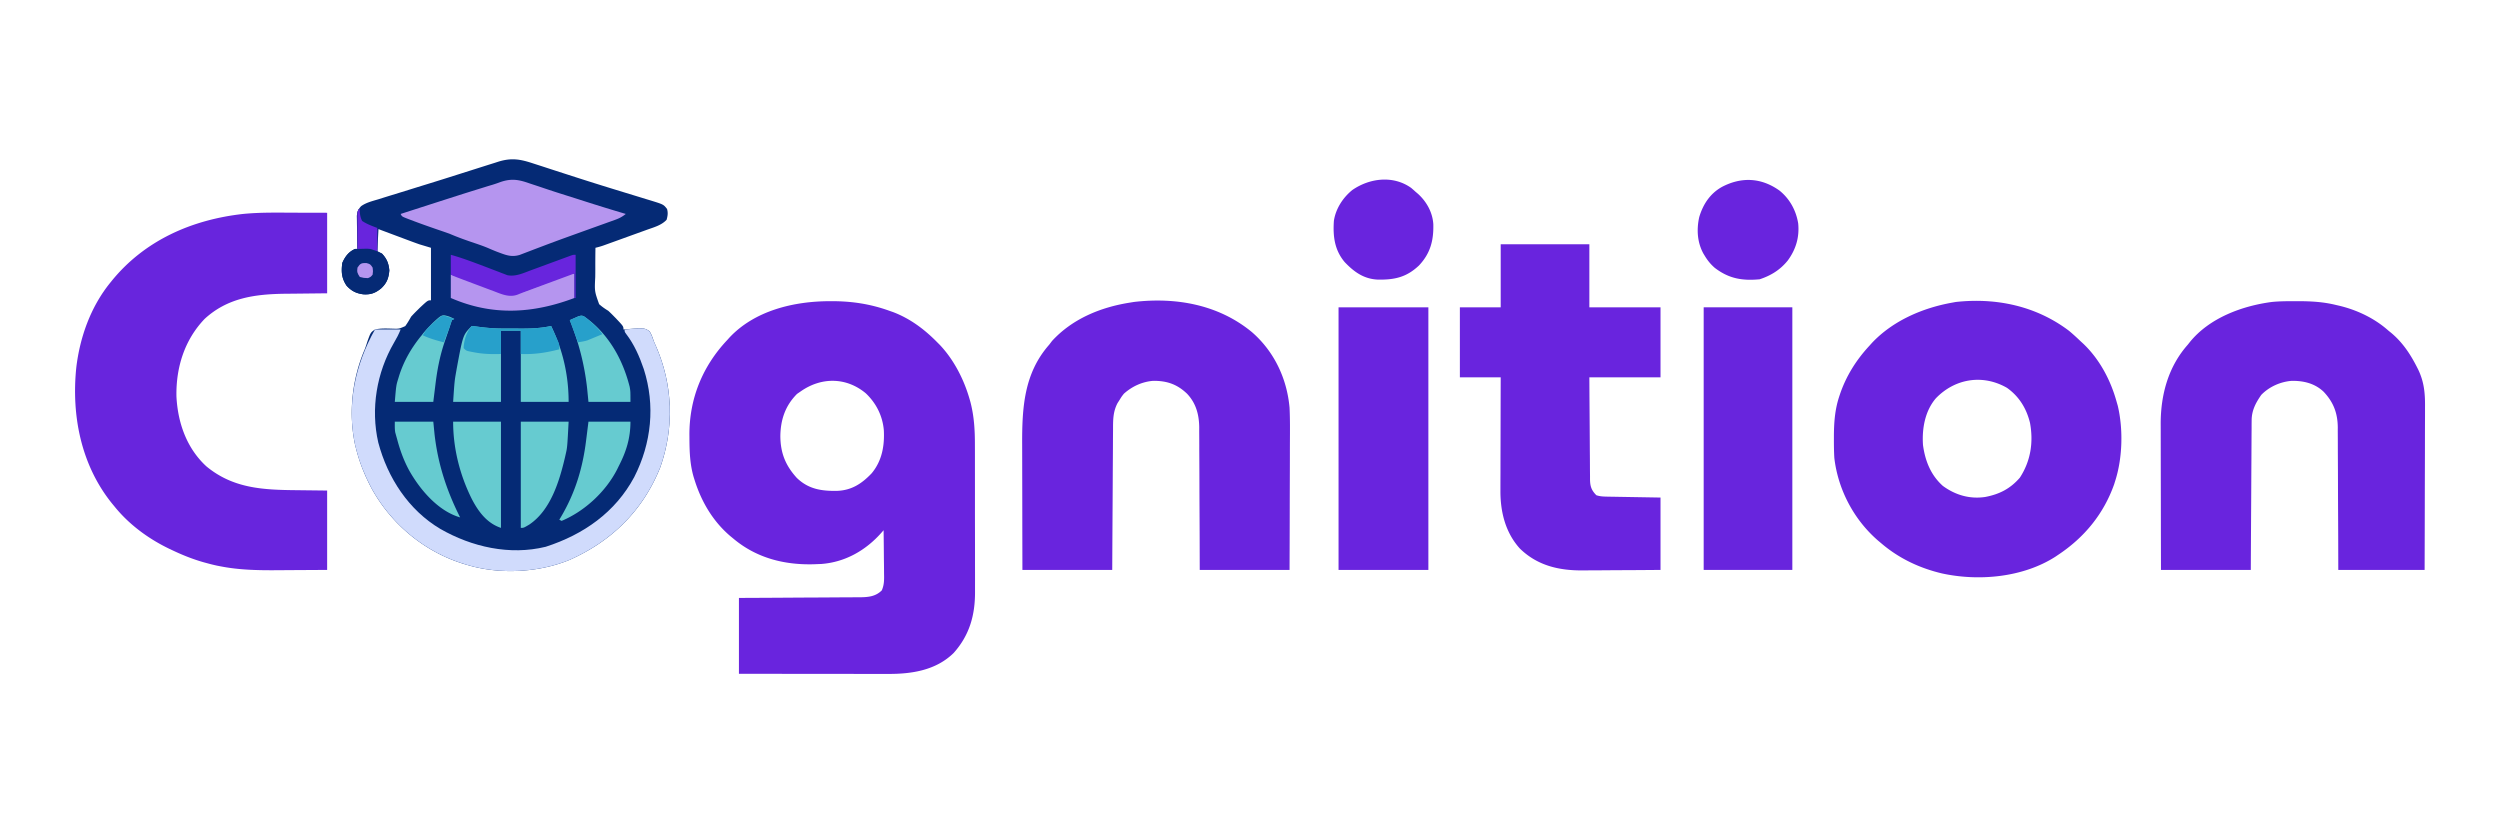 <svg width="1536" height="512" fill="none" xmlns="http://www.w3.org/2000/svg"><path d="M327.588 100.424l4.056 1.305c1.439.464 2.876.934 4.313 1.404a1882.783 1882.783 0 0010.52 3.41l3.088.995 4.697 1.517a1608.459 1608.459 0 0021.537 6.778l1.459.449c4.181 1.286 8.363 2.571 12.547 3.846 2.536.773 5.071 1.552 7.605 2.332l2.265.684c7.969 2.461 7.969 2.461 10.16 5.252.684 2.461.389 4.179-.268 6.633-3.207 3.403-7.693 4.572-11.986 6.103l-2.471.899c-2.6.944-5.203 1.878-7.807 2.813l-5.265 1.911c-3.21 1.164-6.421 2.327-9.635 3.48l-1.954.702a48.696 48.696 0 01-4.603 1.302 660.886 660.886 0 00-.087 13.432 277.655 277.655 0 01-.043 4.563c-.442 8.705-.442 8.705 2.388 16.642 1.798 1.613 3.569 2.83 5.626 4.085a80.334 80.334 0 013.091 3.003l1.38 1.404c4.847 5.106 4.847 5.106 4.847 7.067l1.247-.114c11.48-.914 11.48-.914 14.795 1.206 1.209 1.97 1.869 3.88 2.593 6.079.459 1.084.928 2.164 1.405 3.241 10.362 23.815 11.222 49.943 2.514 74.459-10.671 26.493-29.834 45.226-55.74 56.728-18.899 7.747-42.514 9.024-62.14 3.252l-1.551-.442c-24.738-7.279-45.565-24.361-57.937-46.885-4.005-7.606-7.183-15.334-9.318-23.664l-.694-2.647c-4.244-19.48-1.984-40.608 5.783-58.856.64-1.588 1.154-3.183 1.664-4.817 2.037-5.726 2.037-5.726 4.715-7.54 3.468-.79 6.954-.618 10.49-.522 4.279.15 4.279.15 8.092-1.545 1.382-1.873 2.486-3.8 3.637-5.821a87.799 87.799 0 013.718-3.855l1.733-1.719c4.799-4.465 4.799-4.465 6.733-4.465v-32.269l-7.167-2.152a306.405 306.405 0 01-6.188-2.249l-1.656-.618c-1.717-.64-3.432-1.284-5.147-1.928l-3.528-1.318a6272.682 6272.682 0 01-8.567-3.209l-.717 13.625 2.867 1.434c2.965 3.141 4.129 6.028 4.525 10.308-.41 4.752-1.553 7.838-5.107 11.115-3.559 2.83-6.286 3.847-10.841 3.586-4.377-.567-7.258-1.996-10.303-5.289-3.064-4.541-3.374-8.542-2.643-13.983 1.623-3.817 3.969-6.973 7.884-8.605h1.434l-.057-2.038c-.061-2.51-.106-5.019-.14-7.53a271.207 271.207 0 00-.073-3.251 261.755 261.755 0 01-.08-4.688l-.057-2.845c.395-2.519.866-4.065 2.639-5.929 3.13-2.243 6.943-3.132 10.588-4.229a920.445 920.445 0 0110.456-3.245c2.656-.814 5.307-1.643 7.959-2.47 3.823-1.191 7.647-2.376 11.474-3.554 6.3-1.941 12.588-3.919 18.869-5.92 2.855-.908 5.712-1.811 8.569-2.714 2.253-.712 4.505-1.426 6.756-2.146 2.495-.797 4.995-1.581 7.495-2.363l2.2-.71c8.03-2.482 13.438-1.526 21.357 1.1z" fill="#052A75"/><path d="M509.82 185.045l1.49-.001c12.348.019 23.526 1.748 35.153 5.917l2.22.776c10.54 4.017 19.321 10.599 27.165 18.586l1.624 1.627c8.745 9.283 14.904 21.437 18.355 33.644l.415 1.468c2.243 8.587 2.756 17.236 2.739 26.074l.011 3.241c.009 2.903.01 5.805.008 8.707-.001 2.436.003 4.872.006 7.308.008 5.751.008 11.503.004 17.255-.004 5.907.005 11.814.02 17.721.013 5.098.017 10.196.015 15.295-.002 3.033 0 6.066.01 9.1.009 2.853.008 5.707-.002 8.56-.001 1.039.001 2.078.006 3.117.078 14.505-3.378 26.837-13.143 37.759-10.852 10.631-25.615 12.898-40.13 12.858h-3.01c-2.71 0-5.419-.004-8.129-.009-2.837-.004-5.674-.005-8.511-.006-5.366-.002-10.732-.008-16.098-.015-7.256-.01-14.511-.013-21.767-.018-11.422-.006-22.845-.021-34.267-.034v-46.61l17.359-.082c3.632-.021 7.264-.044 10.896-.068 5.763-.039 11.526-.076 17.29-.099 4.647-.018 9.294-.047 13.941-.083 1.772-.012 3.544-.021 5.315-.025 2.485-.007 4.969-.027 7.453-.05l2.212.003c5.076-.067 9.571-.477 13.316-4.253 1.538-3.539 1.45-6.647 1.373-10.464l-.012-2.296a830.123 830.123 0 00-.089-7.233c-.014-1.639-.027-3.277-.039-4.916-.032-4.009-.08-8.017-.14-12.025l-1.277 1.461c-9.625 10.882-22.261 18.165-36.998 19.267l-1.862.067-2.78.112c-18.25.492-35.38-3.916-49.541-15.888l-1.742-1.425c-10.658-9.086-17.755-21.14-21.911-34.429l-.463-1.45c-2.44-8.046-2.683-16.155-2.717-24.5l-.014-1.548c-.124-22.393 7.962-42.308 23.263-58.552l1.198-1.339c15.615-16.783 39.775-22.485 61.785-22.505zm-17.829 55.395l-2.285 1.569c-7.276 7.28-10.151 15.953-10.258 26.039.101 10.329 3.172 17.957 10.124 25.591 7.197 6.95 15.268 8.102 24.744 7.95 8.963-.351 15.176-4.431 21.216-10.773 6.387-7.651 8.022-17.002 7.484-26.672-.818-8.805-4.734-16.496-11.112-22.538-11.997-9.945-27.268-10.001-39.913-1.166zm779.089-37.288c2.48 2.057 4.84 4.22 7.17 6.454.54.5 1.09 1 1.65 1.515 10.07 9.541 16.91 22.487 20.56 35.773.23.799.46 1.597.7 2.42 3.36 14.219 2.93 31.69-1.41 45.625-.25.812-.51 1.625-.76 2.462-6.46 18.328-18.29 32.735-34.36 43.432-.62.414-1.23.828-1.86 1.254-19.92 12.732-47 15.181-69.68 10.219-13.89-3.302-26.53-9.299-37.41-18.644a238.34 238.34 0 00-1.81-1.521c-14.84-12.836-24.59-31.339-26.86-50.827-.22-3.841-.27-7.671-.26-11.518v-1.577c.03-8.325.56-16.226 3.13-24.193.15-.466.3-.932.46-1.412 3.84-11.44 10.02-21.328 18.18-30.14.52-.581 1.04-1.161 1.58-1.759 12.88-13.674 31.11-21.504 49.3-24.773l2.19-.404c24.86-2.75 49.34 2.431 69.49 17.614zm-81.71 41.591c-6.68 7.824-8.57 18.65-7.88 28.683 1.31 9.725 4.76 18.449 12.18 25.098 7.66 5.647 16.57 8.234 26.02 6.816 8.74-1.666 15.38-5.025 21.29-11.835 6.69-10.239 8.43-21.743 6.27-33.616-2.14-8.877-6.68-16.293-14.16-21.6-14.85-8.534-31.98-5.756-43.72 6.454z" fill="#6924DE"/><path d="M181.646 130.681l19.352.045v49.479c-19.71.224-19.71.224-25.857.278-18.375.228-35.306 2.459-49.425 15.459-12.411 12.984-17.618 29.877-17.308 47.571.798 16.151 6.235 31.83 18.369 43 16.433 13.607 34.823 14.468 55.272 14.656l18.949.224v48.762l-23.742.134-7.389.059c-11.503.055-22.752-.145-34.092-2.345l-2.526-.488a107.525 107.525 0 01-5.85-1.439l-2.052-.552c-6.83-1.917-13.277-4.51-19.674-7.56l-1.584-.747c-12.737-6.109-24.593-14.783-33.536-25.785l-1.677-2.031c-19.01-23.52-25.05-53.881-22.014-83.494 2.215-18.776 8.86-37.363 20.824-52.156l.96-1.189c20.284-24.928 49.254-37.6 80.747-41.119 10.719-1.049 21.497-.797 32.253-.762z" fill="#6825DD"/><path d="M769.094 203.981c13.712 11.86 21.612 28.535 23.207 46.499.342 7.138.26 14.291.218 21.436-.013 2.759-.014 5.518-.017 8.277-.007 5.203-.024 10.406-.046 15.61-.029 7.046-.04 14.092-.053 21.139-.02 11.071-.063 22.142-.102 33.213h-55.188l-.056-20.429c-.018-4.278-.037-8.555-.059-12.833-.035-6.786-.066-13.572-.079-20.358-.01-4.943-.029-9.885-.06-14.828-.016-2.615-.028-5.229-.027-7.844.001-2.927-.021-5.853-.045-8.779l.011-2.596c-.096-7.819-1.999-14.837-7.499-20.611-6.092-5.837-12.45-7.98-20.855-7.89-6.752.561-12.87 3.395-17.919 7.888-1.429 1.814-1.429 1.814-2.643 3.809l-1.262 1.964c-2.838 5.398-2.763 10.463-2.774 16.459l-.022 2.821c-.019 2.54-.03 5.081-.039 7.622-.011 2.659-.031 5.319-.049 7.978a8437.38 8437.38 0 00-.084 15.093c-.032 6.802-.076 13.604-.119 20.406-.067 10.709-.12 21.418-.175 32.128H628.17c-.058-23.606-.058-23.606-.07-33.562-.009-6.851-.019-13.703-.038-20.554-.015-4.992-.024-9.984-.027-14.976a2319.7 2319.7 0 00-.017-7.914c-.086-22.519 1.064-43.737 16.637-61.392l1.657-2.196c12.503-13.674 29.843-20.761 47.797-23.619l2.573-.418c25.9-3.037 51.969 1.631 72.412 18.457zm641.346-18.936l1.54-.001c7.93.012 15.51.424 23.23 2.332l1.49.338c11.18 2.59 22.16 7.761 30.76 15.438.57.458 1.14.917 1.72 1.389 6.94 5.808 11.73 13.007 15.8 21.02.23.448.45.896.69 1.357 3.59 7.425 4.32 14.289 4.26 22.454-.01 1.103-.01 2.206 0 3.31 0 2.974-.02 5.949-.03 8.923-.01 3.116-.02 6.232-.02 9.348 0 5.892-.02 11.784-.04 17.676-.03 7.967-.04 15.935-.06 23.903-.02 12.541-.06 25.082-.1 37.623h-53.04c-.02-6.742-.03-13.483-.05-20.429l-.06-12.833c-.04-6.786-.07-13.572-.08-20.358-.01-4.943-.03-9.885-.06-14.828-.02-2.615-.03-5.229-.03-7.844 0-2.927-.02-5.853-.04-8.779 0-.857 0-1.714.01-2.596-.11-8.797-2.69-15.442-8.71-21.821-5.48-5.17-12.26-6.759-19.65-6.68-6.96.579-13.73 3.591-18.63 8.605-3.42 4.896-5.9 9.557-5.93 15.638l-.03 2.468v2.676l-.03 2.842c-.01 2.563-.03 5.126-.04 7.689-.01 2.681-.03 5.363-.04 8.044-.04 5.074-.06 10.148-.09 15.223-.03 6.859-.07 13.718-.12 20.578-.06 10.801-.12 21.603-.17 32.405h-55.19c-.06-24.023-.06-24.023-.07-34.142-.01-6.968-.02-13.936-.04-20.904l-.03-15.229c0-2.684 0-5.367-.01-8.051-.01-2.535-.01-5.07-.01-7.605 0-1.355-.01-2.711-.02-4.066.04-17.766 4.7-34.92 16.66-48.401.38-.481.76-.961 1.15-1.457 12.01-14.912 32.08-22.358 50.51-24.781 4.85-.491 9.73-.469 14.6-.474zm-488.411-34.958h54.472v38.723h43.719v43.025h-43.719c.065 11.893.065 11.893.15 23.786.039 4.85.075 9.701.098 14.551.019 3.91.048 7.82.084 11.731.012 1.492.02 2.984.025 4.476.007 2.089.027 4.178.05 6.268l-.003 1.871c.066 4.223.835 6.68 3.896 9.743 2.183.741 4.255.825 6.548.864l2.248.044 2.347.036 2.169.041c2.67.049 5.341.092 8.007.136l18.1.313v44.46c-14.41.115-14.41.115-20.62.14-4.213.017-8.426.037-12.64.076-3.402.031-6.803.048-10.205.056-1.29.005-2.579.015-3.868.031-14.721.171-28.177-2.8-39.101-13.457-8.933-9.882-12.016-22.691-11.919-35.725l-.001-2.293c.001-2.471.012-4.942.023-7.414l.007-5.175c.005-4.519.019-9.037.035-13.556.015-4.619.021-9.239.028-13.858.016-9.049.041-18.097.07-27.145h-25.085V188.81h25.085v-38.723zm-99.625 38.723h55.188v161.345h-55.188V188.81z" fill="#6924DE"/><path d="M1046.74 188.81h54.47v161.345h-54.47V188.81z" fill="#6825DD"/><path d="M230.384 202.435h15.768c-1.198 2.995-2.481 5.45-4.121 8.201-10.601 18.261-14.383 40.469-9.617 61.255 5.777 21.715 18.609 41.501 38.148 53.085 19.323 11.072 42.61 16.391 64.722 10.963 23.19-7.493 42.779-21.121 54.424-42.896 10.572-20.791 12.965-43.943 5.852-66.219-2.613-7.692-5.906-15.225-10.889-21.703-.907-1.252-.907-1.252-.907-2.686 11.993-1.069 11.993-1.069 15.278 1.092 1.212 1.968 1.897 3.887 2.641 6.079.461 1.083.931 2.163 1.408 3.241 10.349 23.824 11.222 49.936 2.511 74.459-10.671 26.493-29.834 45.226-55.74 56.728-18.899 7.747-42.515 9.024-62.14 3.252l-1.551-.442c-24.738-7.279-45.565-24.361-57.937-46.885-4.005-7.606-7.183-15.334-9.318-23.664l-.694-2.647c-5.398-24.776-.101-49.474 12.162-71.213z" fill="#D0DBFC"/><path d="M325.44 112.709c1.004.333 2.009.664 3.015.991a631.37 631.37 0 016.565 2.195c5.935 2.008 11.918 3.867 17.892 5.755 1.988.631 3.975 1.267 5.96 1.905 8.507 2.731 17.043 5.35 25.609 7.888-2.051 1.671-3.928 2.672-6.413 3.564l-2.148.78-2.327.827-2.436.88c-2.62.946-5.242 1.885-7.864 2.823-3.592 1.292-7.183 2.587-10.774 3.882l-2.691.97c-5.24 1.89-10.466 3.813-15.675 5.787l-1.78.672c-2.158.817-4.316 1.634-6.468 2.465-1.423.549-2.849 1.09-4.275 1.63l-2.356.907c-4.266 1.238-7.349.502-11.438-1.03l-2.528-.933a127.915 127.915 0 01-4.844-2.011c-3.57-1.55-7.269-2.748-10.95-4.003-4.499-1.533-8.89-3.143-13.259-5.019-2.571-.932-5.161-1.808-7.75-2.689-5.419-1.869-10.818-3.776-16.171-5.827l-1.652-.621c-3.728-1.449-3.728-1.449-4.53-3.054 37.662-12.128 37.662-12.128 50.126-16l2.299-.715a314.92 314.92 0 014.223-1.273 80.681 80.681 0 004.516-1.553c6.878-2.401 11.396-1.583 18.124.807z" fill="#B595EF"/><path d="M1093.33 117.101c6.31 5.106 10.13 12.107 11.47 20.079.87 8.514-1.39 16.085-6.45 22.947-4.67 5.725-10.22 9.143-17.21 11.473-10.72.994-18.96-.399-27.63-7.07-2.48-2.176-4.35-4.453-6.05-7.272l-.85-1.383c-3.83-6.942-4.3-14.858-2.6-22.491 2.34-7.848 6.64-14.411 13.85-18.487 12.06-6.38 24.32-5.773 35.47 2.204zm-226.265-1.613a87.314 87.314 0 012.643 2.331l1.47 1.249c5.337 4.846 8.989 11.387 9.452 18.63.256 9.989-1.764 17.944-8.797 25.412-7.697 7.267-15.014 8.85-25.214 8.686-8.601-.339-14.673-4.692-20.452-10.773-6.281-7.483-7.248-15.906-6.63-25.277 1.099-7.454 5.531-14.312 11.348-19.006 10.661-7.361 25.142-9.147 36.18-1.252z" fill="#6924DE"/><path d="M289.873 200.284c1.293.138 2.587.28 3.874.464 4.934.669 9.772 1.083 14.752 1.09a998.916 998.916 0 005.515.013c1.873.001 3.745.014 5.618.028 6.465.021 12.633-.18 18.978-1.595 7.191 14.666 10.751 30.278 10.751 46.61h-29.386v-43.742h-12.184v43.742h-29.386c.852-12.791.852-12.791 1.926-18.868l.371-2.112c3.771-20.229 3.771-20.229 9.171-25.63z" fill="#67CBD1"/><path d="M319.975 259.085h29.386c-.835 15.873-.835 15.873-1.881 20.347l-.373 1.661c-3.421 14.522-8.793 32.466-21.988 41.248-3.381 1.999-3.381 1.999-5.144 1.999v-65.255zm-41.57 0h29.386v65.255c-8.611-2.872-13.877-9.968-17.941-17.821-7.33-14.699-11.445-31.002-11.445-47.434zm83.141 0h25.802c0 10.126-2.561 18.321-7.167 27.249l-1.005 2.053c-6.969 13.655-19.927 25.703-34.115 31.65l-1.433-.717 1.103-1.843c8.702-14.741 13.311-29.991 15.381-46.919l1.434-11.473zm-2.842-64.801c14.925 10.39 23.801 26.087 28.168 43.369.476 2.787.476 2.787.476 9.241h-25.802l-.807-8.202c-1.606-14.609-5.178-28.376-10.661-41.994a184.889 184.889 0 013.404-1.524l1.915-.857c1.848-.487 1.848-.487 3.307-.033zm-116.136 64.801h23.653l.761 7.708c2.084 18.297 7.456 34.736 15.723 51.093-13.517-3.882-24.583-16.951-31.282-28.8-3.36-6.195-5.623-12.433-7.421-19.245l-.409-1.431-.4-1.457-.363-1.291c-.363-2.164-.262-4.383-.262-6.577z" fill="#66CBD0"/><path d="M352.945 168.015v15.058c-25.566 9.639-50.451 11.131-75.974 0v-14.341c4.51 1.237 8.828 2.762 13.17 4.481a533.034 533.034 0 0014.559 5.513l1.791.666 1.711.609 1.492.54c5.485 1.244 9.753-.504 14.82-2.442l2.33-.869c2.447-.913 4.889-1.837 7.332-2.762 2.455-.923 4.912-1.843 7.369-2.762 1.528-.571 3.053-1.146 4.578-1.723l2.081-.784 1.836-.694c1.471-.49 1.471-.49 2.905-.49z" fill="#B595EF"/><path d="M276.031 194.502c1.8.782 1.8.782 3.091 1.479l-1.434.717a73.02 73.02 0 00-1.433 4.303 684.394 684.394 0 01-1.162 3.411l-1.302 3.849-.651 1.899c-2.907 8.631-4.536 17.132-5.62 26.157l-1.3 10.577h-23.652c.844-10.129.844-10.129 2.195-14.521l.47-1.547c2.973-9.302 7.632-17.284 13.82-24.806l1.246-1.577a63.717 63.717 0 013.771-4.16l1.812-1.859c5.667-5.281 5.667-5.281 10.149-3.922z" fill="#66CBD0"/><path d="M276.971 156.541c4.565 1.273 9 2.79 13.439 4.437l1.739.642a699.185 699.185 0 019.818 3.72l4.211 1.599 1.99.788 1.896.713 1.66.643c5.051 1.026 9.967-1.354 14.626-3.088l2.234-.817c2.344-.857 4.684-1.721 7.025-2.586 2.354-.867 4.708-1.732 7.063-2.595 1.463-.536 2.925-1.074 4.386-1.616l1.995-.732 1.758-.65c1.417-.458 1.417-.458 2.851-.458v26.532h-.717v-15.058l-13.889 5.129-4.724 1.745-6.795 2.509-2.129.786-1.999.739-1.751.647c-1.192.45-2.375.924-3.551 1.415-5.274 2.011-10.105-.336-15.064-2.214l-2.368-.875a1227.18 1227.18 0 01-7.219-2.711l-2.28-.857c-12.142-4.564-12.142-4.564-14.205-5.596v-12.191z" fill="#6825DD"/><path d="M220.35 128.575h.716l-.014 1.417c.175 2.23.444 3.74 1.448 5.754 3.01 1.989 5.901 3.029 9.317 4.302v14.342l2.867 1.434c2.965 3.141 4.129 6.028 4.525 10.308-.41 4.752-1.553 7.838-5.107 11.115-3.559 2.83-6.286 3.847-10.841 3.586-4.377-.567-7.258-1.996-10.303-5.289-3.064-4.541-3.374-8.542-2.643-13.983 1.623-3.817 3.969-6.973 7.884-8.605h1.434l-.011-2.084a2780.29 2780.29 0 01-.028-7.641c-.004-1.104-.009-2.207-.015-3.31a1254.55 1254.55 0 01-.016-4.752l-.011-1.499c-.001-3.498-.001-3.498.798-5.095z" fill="#052A75"/><path d="M289.873 200.284c1.293.138 2.587.28 3.874.464 4.934.669 9.772 1.083 14.752 1.09a998.916 998.916 0 005.515.013c1.873.001 3.745.014 5.618.028 6.465.021 12.633-.18 18.978-1.595a924.354 924.354 0 012.509 5.557l.725 1.585.686 1.541.637 1.411c.46 1.379.46 1.379.46 4.247-8.1 2.08-15.278 3.197-23.652 2.869v-14.342h-12.184v14.342c-5.631.176-10.784.045-16.306-.986l-1.5-.274c-3.508-.704-3.508-.704-5.13-2.326.094-4.397 1.854-10.459 5.018-13.624z" fill="#27A0CB"/><path d="M220.35 128.575h.716l-.014 1.417c.175 2.23.444 3.74 1.448 5.754 3.01 1.989 5.901 3.029 9.317 4.302v14.342l-4.3-1.434c-2.13-.171-2.13-.171-4.211-.09l-2.1.039-1.573.051c-.018-3.242-.031-6.484-.039-9.725-.004-1.104-.009-2.207-.015-3.31a1254.55 1254.55 0 01-.016-4.752l-.011-1.499c-.001-3.498-.001-3.498.798-5.095z" fill="#6825DD"/><path d="M358.69 194.27c1.789 1.25 3.389 2.619 5.006 4.086l1.837 1.65c1.703 1.669 3.167 3.404 4.613 5.297a944.34 944.34 0 01-5.106 2.107l-1.445.603-1.428.581-1.296.535c-1.871.604-3.837.87-5.776 1.194l-5.017-13.625c6.716-3.006 6.716-3.006 8.612-2.428zm-84.958-.11l1.94.656 1.957.644 1.493.521-1.434.717a88.875 88.875 0 00-1.433 4.303 525.455 525.455 0 01-1.882 4.93l-.968 2.504-.734 1.888c-4.468-1.14-8.717-2.349-12.901-4.303 1.607-3.026 3.539-5.036 6.092-7.305l2.083-1.868c3.627-3.088 3.627-3.088 5.787-2.687z" fill="#27A0CB"/><path d="M225.098 161.606c2.419.672 2.419.672 3.853 2.823.268 2.151.268 2.151 0 4.303-1.12 1.389-1.12 1.389-2.867 2.151-2.599-.09-2.599-.09-5.017-.717-1.553-2.329-1.829-3.034-1.434-5.737 1.679-2.553 2.374-2.877 5.465-2.823z" fill="#B595EF"/></svg>
